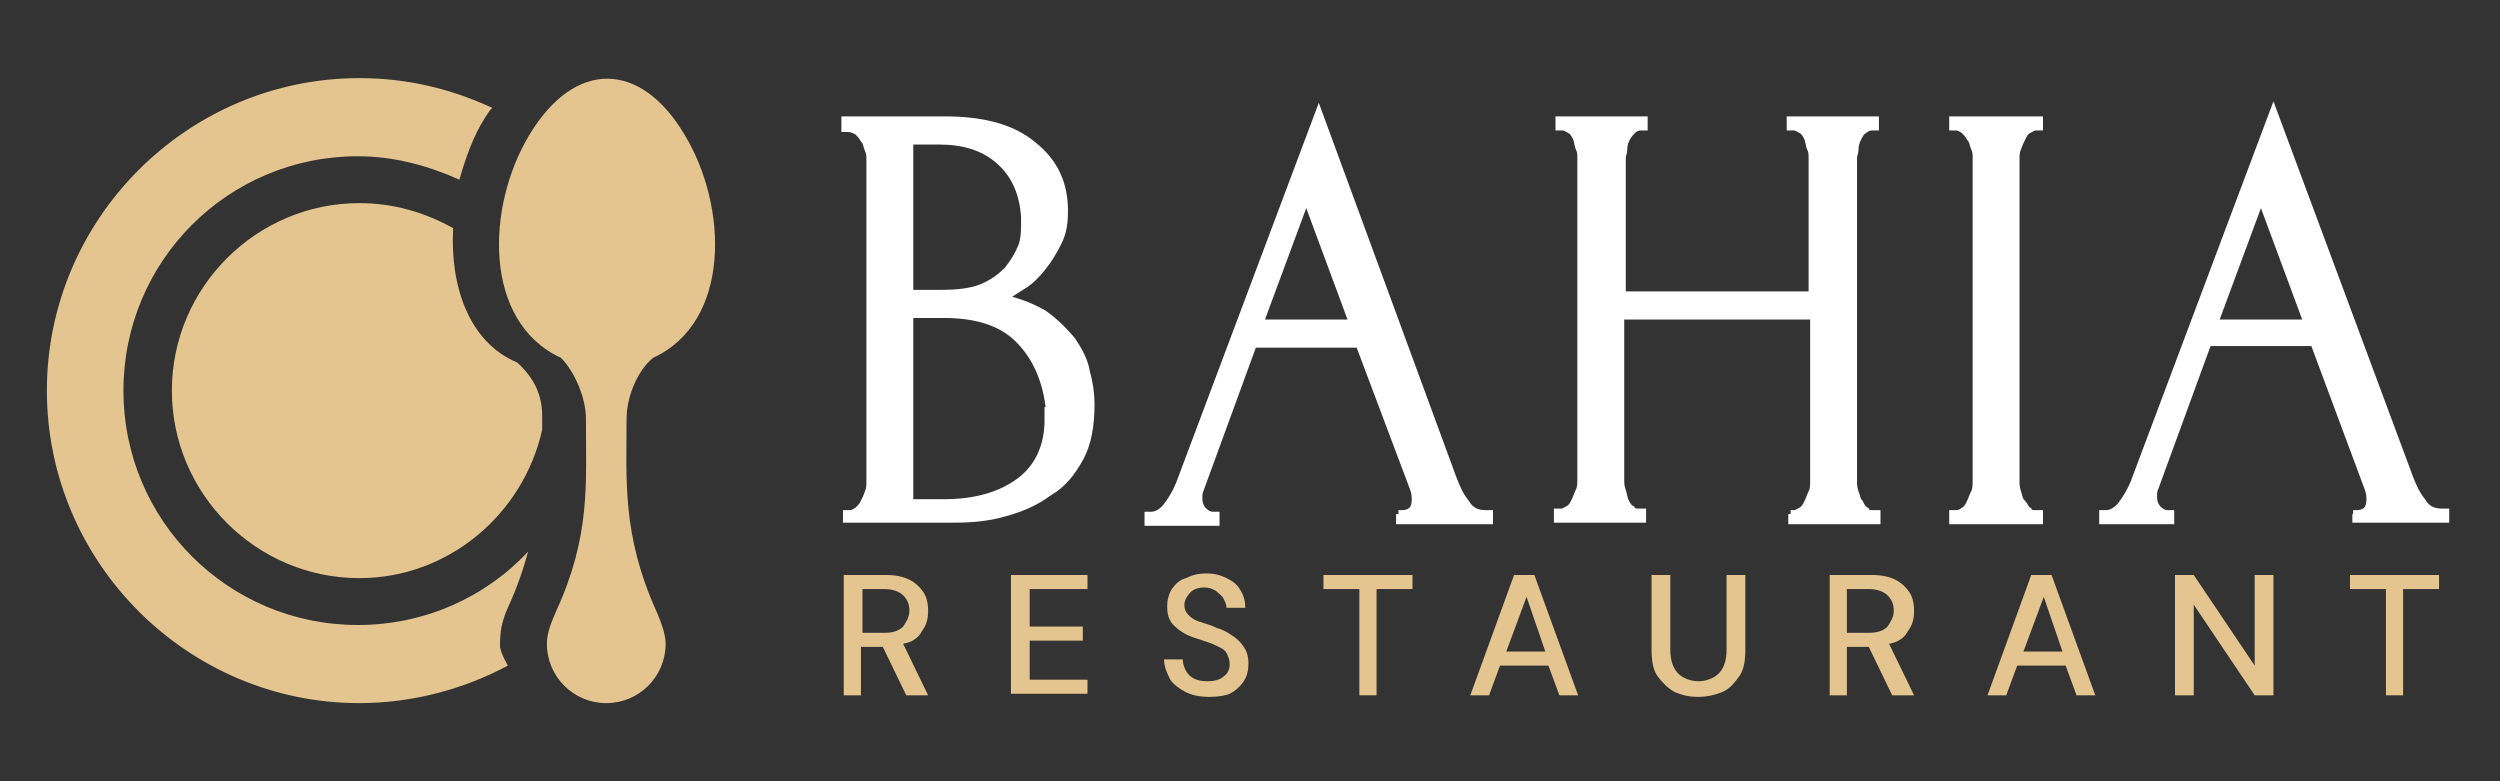 <?xml version="1.0" encoding="utf-8"?>
<!-- Generator: Adobe Illustrator 28.1.0, SVG Export Plug-In . SVG Version: 6.00 Build 0)  -->
<svg version="1.1" id="Capa_1" xmlns="http://www.w3.org/2000/svg" xmlns:xlink="http://www.w3.org/1999/xlink" x="0px" y="0px"
	 viewBox="0 0 160 50" style="enable-background:new 0 0 160 50;" xml:space="preserve">
<rect x="0" y="0" width="160" height="50" fill="#333333" stroke="none"/>
<style type="text/css">
	.st0{fill:#E4C590;}
	.st1{fill-rule:evenodd;clip-rule:evenodd;fill:#E4C590;}
	.st2{fill:none;stroke:#FFFFFF;stroke-width:0.5;stroke-miterlimit:10;}
	.st3{fill:#FFFFFF;}
</style>
<path class="st0" d="M54,44.5v-7.7h2.7c0.6,0,1.1,0.1,1.5,0.3c0.4,0.2,0.7,0.5,0.9,0.8c0.2,0.3,0.3,0.7,0.3,1.2
	c0,0.5-0.1,0.9-0.4,1.3c-0.2,0.4-0.6,0.7-1.2,0.8l1.6,3.3H58l-1.5-3.1h-1.4v3.1H54z M55.2,40.5h1.4c0.5,0,0.9-0.1,1.2-0.4
	c0.2-0.3,0.4-0.6,0.4-1c0-0.4-0.1-0.7-0.4-1c-0.2-0.2-0.6-0.4-1.2-0.4h-1.4V40.5z"/>
<path class="st0" d="M64.7,44.5v-7.7h4.9v0.9h-3.7v2.4h3.4V41h-3.4v2.5h3.7v0.9H64.7z"/>
<path class="st0" d="M77.4,44.6c-0.6,0-1.1-0.1-1.5-0.3c-0.4-0.2-0.8-0.5-1-0.8c-0.2-0.4-0.4-0.8-0.4-1.3h1.2c0,0.4,0.2,0.8,0.4,1
	c0.3,0.3,0.7,0.4,1.2,0.4c0.4,0,0.8-0.1,1-0.3c0.3-0.2,0.4-0.5,0.4-0.8c0-0.3-0.1-0.5-0.2-0.7c-0.1-0.2-0.3-0.3-0.5-0.4
	c-0.2-0.1-0.4-0.2-0.7-0.3c-0.3-0.1-0.6-0.2-0.9-0.3c-0.6-0.2-1-0.5-1.3-0.8c-0.3-0.3-0.4-0.7-0.4-1.2c0-0.4,0.1-0.8,0.3-1.1
	c0.2-0.3,0.5-0.6,0.9-0.7c0.4-0.2,0.8-0.3,1.3-0.3c0.5,0,0.9,0.1,1.3,0.3c0.4,0.2,0.7,0.4,0.9,0.8c0.2,0.3,0.3,0.7,0.3,1.1h-1.2
	c0-0.2-0.1-0.4-0.2-0.6c-0.1-0.2-0.3-0.3-0.5-0.5c-0.2-0.1-0.4-0.2-0.7-0.2c-0.4,0-0.7,0.1-0.9,0.3c-0.2,0.2-0.4,0.5-0.4,0.8
	c0,0.3,0.1,0.5,0.3,0.7c0.2,0.2,0.4,0.3,0.7,0.4c0.3,0.1,0.7,0.2,1.1,0.4c0.4,0.1,0.7,0.3,1,0.5c0.3,0.2,0.5,0.4,0.7,0.7
	c0.2,0.3,0.3,0.6,0.3,1.1c0,0.4-0.1,0.8-0.3,1.1c-0.2,0.3-0.5,0.6-0.9,0.8C78.5,44.5,78,44.6,77.4,44.6z"/>
<path class="st0" d="M87,44.5v-6.8h-2.3v-0.9h5.7v0.9h-2.3v6.8H87z"/>
<path class="st0" d="M94.1,44.5l2.8-7.7h1.3l2.8,7.7h-1.2l-0.7-1.9H96l-0.7,1.9H94.1z M96.4,41.7h2.5l-1.2-3.5L96.4,41.7z"/>
<path class="st0" d="M108.7,44.6c-0.6,0-1-0.1-1.5-0.3c-0.4-0.2-0.8-0.6-1.1-1c-0.3-0.4-0.4-1-0.4-1.7v-4.8h1.2v4.8
	c0,0.7,0.2,1.2,0.5,1.5c0.3,0.3,0.8,0.5,1.3,0.5c0.5,0,1-0.2,1.3-0.5c0.3-0.3,0.5-0.8,0.5-1.5v-4.8h1.2v4.8c0,0.7-0.1,1.3-0.4,1.7
	c-0.3,0.4-0.6,0.8-1.1,1C109.7,44.5,109.2,44.6,108.7,44.6z"/>
<path class="st0" d="M117.1,44.5v-7.7h2.7c0.6,0,1.1,0.1,1.5,0.3c0.4,0.2,0.7,0.5,0.9,0.8c0.2,0.3,0.3,0.7,0.3,1.2
	c0,0.5-0.1,0.9-0.4,1.3c-0.2,0.4-0.6,0.7-1.2,0.8l1.6,3.3h-1.4l-1.5-3.1h-1.4v3.1H117.1z M118.2,40.5h1.4c0.5,0,0.9-0.1,1.2-0.4
	c0.2-0.3,0.4-0.6,0.4-1c0-0.4-0.1-0.7-0.4-1c-0.2-0.2-0.6-0.4-1.2-0.4h-1.4V40.5z"/>
<path class="st0" d="M127.2,44.5l2.8-7.7h1.3l2.8,7.7h-1.2l-0.7-1.9h-3.1l-0.7,1.9H127.2z M129.5,41.7h2.5l-1.2-3.5L129.5,41.7z"/>
<path class="st0" d="M139.2,44.5v-7.7h1.2l3.9,5.8v-5.8h1.2v7.7h-1.2l-3.9-5.8v5.8H139.2z"/>
<path class="st0" d="M152.7,44.5v-6.8h-2.3v-0.9h5.7v0.9h-2.3v6.8H152.7z"/>
<path class="st1" d="M32.5,42.6C29.7,44.1,26.4,45,23,45C12,45,3,36,3,25S12,5,23,5c3.1,0,5.9,0.7,8.5,1.9c-0.2,0.2-0.3,0.4-0.5,0.7
	c-0.7,1.1-1.2,2.5-1.6,3.9c-2-0.9-4.2-1.5-6.5-1.5c-8.3,0-15,6.7-15,15s6.7,15,15,15c4.3,0,8.2-1.8,10.9-4.7
	c-0.3,1.1-0.7,2.3-1.3,3.6c-0.4,0.9-0.5,1.5-0.5,2.5C32.1,41.9,32.3,42.2,32.5,42.6z M29,14.6c-0.2,3.7,1,7.3,4.1,8.6
	c1,0.9,1.6,2,1.6,3.4c0,0.3,0,0.6,0,0.9c-1.2,5.4-6,9.5-11.7,9.5c-6.6,0-12-5.4-12-12s5.4-12,12-12C25.2,13,27.2,13.6,29,14.6z"/>
<path class="st0" d="M41.8,22.9c5-2.3,4.8-9.7,2-14.3c-2.8-4.7-7-4.8-9.9,0c-2.8,4.6-3,12,2,14.3c0.9,0.9,1.6,2.6,1.6,3.9
	c0,4.2,0.3,7.5-1.9,12.3c-0.4,0.9-0.6,1.5-0.6,2.1c0,2.1,1.7,3.8,3.8,3.8c2.1,0,3.8-1.7,3.8-3.8c0-0.5-0.2-1.2-0.6-2.1
	c-2.2-4.9-1.9-8.4-1.9-12.3C40.1,25.4,40.8,23.7,41.8,22.9z"/>
<g>
	<path class="st2" d="M54.2,32.9h0.2c0.2,0,0.3-0.1,0.5-0.2c0.2-0.2,0.3-0.3,0.4-0.5c0.1-0.2,0.2-0.4,0.3-0.7
		c0.1-0.2,0.1-0.5,0.1-0.7V10.2c0-0.2,0-0.4-0.1-0.6c-0.1-0.2-0.1-0.5-0.3-0.7c-0.1-0.2-0.3-0.4-0.4-0.5c-0.2-0.1-0.4-0.2-0.6-0.2
		h-0.2V7.7h6.4c2.4,0,4.3,0.5,5.6,1.6c1.4,1.1,2,2.5,2,4.2c0,0.8-0.1,1.4-0.4,2c-0.3,0.6-0.6,1.1-1,1.6c-0.4,0.5-0.8,0.9-1.3,1.2
		c-0.5,0.3-0.9,0.6-1.3,0.8c1.1,0.2,2,0.6,2.7,1c0.7,0.5,1.3,1.1,1.8,1.7c0.4,0.6,0.8,1.3,0.9,2c0.2,0.7,0.3,1.4,0.3,2.1
		c0,1.3-0.2,2.5-0.7,3.4s-1.1,1.7-2,2.2c-0.8,0.6-1.7,1-2.8,1.3c-1,0.3-2.1,0.4-3.2,0.4h-6.9V32.9z M65.6,13.9
		c-0.1-1.5-0.6-2.7-1.6-3.6c-1-0.9-2.3-1.3-3.9-1.3h-1.9v9.8h2c1.1,0,2-0.1,2.7-0.4c0.7-0.3,1.2-0.7,1.6-1.1c0.4-0.5,0.7-1,0.9-1.5
		s0.2-1.1,0.2-1.6V13.9z M67.2,26.3c-0.2-2-0.9-3.5-2-4.6c-1.1-1.1-2.7-1.6-4.8-1.6h-2.2v12.1h2.2c2.1,0,3.7-0.5,4.9-1.4
		c1.2-0.9,1.8-2.3,1.8-3.9V26.3z"/>
	<path class="st2" d="M89.5,32.9h0.2c0.6,0,0.9-0.3,0.9-0.9c0-0.2,0-0.4-0.1-0.7L87,22h-6.8l-3.4,9.3c-0.1,0.2-0.1,0.4-0.1,0.6
		c0,0.3,0.1,0.6,0.3,0.8c0.2,0.2,0.4,0.3,0.6,0.3h0.2v0.4h-4.3v-0.4h0.2c0.3,0,0.7-0.2,1-0.6c0.3-0.4,0.6-0.9,0.8-1.4l8.9-23.7
		L93,30.7c0.2,0.5,0.4,1,0.8,1.5c0.3,0.5,0.7,0.7,1.3,0.7h0.2v0.4h-5.7V32.9z M80.6,20.7h6l-3-8.1L80.6,20.7z"/>
	<path class="st2" d="M114.6,32.9h0.2c0.2,0,0.3-0.1,0.5-0.2c0.2-0.1,0.3-0.3,0.4-0.5c0.1-0.2,0.2-0.5,0.3-0.7s0.1-0.5,0.1-0.7V20.2
		h-12.4v10.5c0,0.2,0,0.4,0.1,0.7s0.1,0.5,0.2,0.7s0.2,0.4,0.4,0.5c0.1,0.2,0.3,0.2,0.5,0.2h0.2v0.4h-5.4v-0.4h0.2
		c0.2,0,0.3-0.1,0.5-0.2c0.2-0.1,0.3-0.3,0.4-0.5c0.1-0.2,0.2-0.5,0.3-0.7c0.1-0.2,0.1-0.5,0.1-0.7V10.1c0-0.2,0-0.4-0.1-0.6
		c-0.1-0.2-0.1-0.5-0.2-0.7c-0.1-0.2-0.2-0.4-0.4-0.5s-0.3-0.2-0.5-0.2h-0.2V7.7h5.4v0.4h-0.2c-0.2,0-0.4,0.1-0.5,0.2
		s-0.3,0.3-0.4,0.5c-0.1,0.2-0.2,0.4-0.2,0.7s-0.1,0.4-0.1,0.6v8.8H116v-8.8c0-0.2,0-0.4-0.1-0.6s-0.1-0.5-0.2-0.7
		c-0.1-0.2-0.2-0.4-0.4-0.5s-0.3-0.2-0.5-0.2h-0.2V7.7h5.4v0.4h-0.2c-0.2,0-0.4,0.1-0.5,0.2c-0.2,0.1-0.3,0.3-0.4,0.5
		c-0.1,0.2-0.2,0.4-0.2,0.7s-0.1,0.4-0.1,0.6v20.7c0,0.2,0,0.4,0.1,0.7c0.1,0.2,0.1,0.5,0.3,0.7c0.1,0.2,0.2,0.4,0.4,0.5
		c0.1,0.2,0.3,0.2,0.5,0.2h0.2v0.4h-5.4V32.9z"/>
	<path class="st2" d="M125,7.7h5.5v0.4h-0.2c-0.2,0-0.3,0.1-0.5,0.2s-0.3,0.3-0.4,0.5s-0.2,0.4-0.3,0.7c-0.1,0.2-0.1,0.5-0.1,0.6
		v20.7c0,0.2,0,0.4,0.1,0.7s0.1,0.5,0.3,0.7s0.2,0.4,0.4,0.5c0.1,0.2,0.3,0.2,0.5,0.2h0.2v0.4H125v-0.4h0.2c0.2,0,0.4-0.1,0.5-0.2
		c0.2-0.1,0.3-0.3,0.4-0.5c0.1-0.2,0.2-0.5,0.3-0.7c0.1-0.2,0.1-0.5,0.1-0.7V10.1c0-0.2,0-0.4-0.1-0.6c-0.1-0.2-0.1-0.5-0.3-0.7
		c-0.1-0.2-0.3-0.4-0.4-0.5c-0.2-0.1-0.3-0.2-0.5-0.2H125V7.7z"/>
	<path class="st2" d="M150.6,32.9h0.2c0.6,0,0.9-0.3,0.9-0.9c0-0.2,0-0.4-0.1-0.7l-3.5-9.4h-6.8l-3.4,9.3c-0.1,0.2-0.1,0.4-0.1,0.6
		c0,0.3,0.1,0.6,0.3,0.8c0.2,0.2,0.4,0.3,0.6,0.3h0.2v0.4h-4.3v-0.4h0.2c0.3,0,0.7-0.2,1-0.6c0.3-0.4,0.6-0.9,0.8-1.4l8.9-23.7
		l8.7,23.4c0.2,0.5,0.4,1,0.8,1.5c0.3,0.5,0.7,0.7,1.3,0.7h0.2v0.4h-5.7V32.9z M141.7,20.7h6l-3-8.1L141.7,20.7z"/>
</g>
<g>
	<path class="st3" d="M54.2,32.9h0.2c0.2,0,0.3-0.1,0.5-0.2c0.2-0.2,0.3-0.3,0.4-0.5c0.1-0.2,0.2-0.4,0.3-0.7
		c0.1-0.2,0.1-0.5,0.1-0.7V10.2c0-0.2,0-0.4-0.1-0.6c-0.1-0.2-0.1-0.5-0.3-0.7c-0.1-0.2-0.3-0.4-0.4-0.5c-0.2-0.1-0.4-0.2-0.6-0.2
		h-0.2V7.7h6.4c2.4,0,4.3,0.5,5.6,1.6c1.4,1.1,2,2.5,2,4.2c0,0.8-0.1,1.4-0.4,2c-0.3,0.6-0.6,1.1-1,1.6c-0.4,0.5-0.8,0.9-1.3,1.2
		c-0.5,0.3-0.9,0.6-1.3,0.8c1.1,0.2,2,0.6,2.7,1c0.7,0.5,1.3,1.1,1.8,1.7c0.4,0.6,0.8,1.3,0.9,2c0.2,0.7,0.3,1.4,0.3,2.1
		c0,1.3-0.2,2.5-0.7,3.4s-1.1,1.7-2,2.2c-0.8,0.6-1.7,1-2.8,1.3c-1,0.3-2.1,0.4-3.2,0.4h-6.9V32.9z M65.6,13.9
		c-0.1-1.5-0.6-2.7-1.6-3.6c-1-0.9-2.3-1.3-3.9-1.3h-1.9v9.8h2c1.1,0,2-0.1,2.7-0.4c0.7-0.3,1.2-0.7,1.6-1.1c0.4-0.5,0.7-1,0.9-1.5
		s0.2-1.1,0.2-1.6V13.9z M67.2,26.3c-0.2-2-0.9-3.5-2-4.6c-1.1-1.1-2.7-1.6-4.8-1.6h-2.2v12.1h2.2c2.1,0,3.7-0.5,4.9-1.4
		c1.2-0.9,1.8-2.3,1.8-3.9V26.3z"/>
	<path class="st3" d="M89.5,32.9h0.2c0.6,0,0.9-0.3,0.9-0.9c0-0.2,0-0.4-0.1-0.7L87,22h-6.8l-3.4,9.3c-0.1,0.2-0.1,0.4-0.1,0.6
		c0,0.3,0.1,0.6,0.3,0.8c0.2,0.2,0.4,0.3,0.6,0.3h0.2v0.4h-4.3v-0.4h0.2c0.3,0,0.7-0.2,1-0.6c0.3-0.4,0.6-0.9,0.8-1.4l8.9-23.7
		L93,30.7c0.2,0.5,0.4,1,0.8,1.5c0.3,0.5,0.7,0.7,1.3,0.7h0.2v0.4h-5.7V32.9z M80.6,20.7h6l-3-8.1L80.6,20.7z"/>
	<path class="st3" d="M114.6,32.9h0.2c0.2,0,0.3-0.1,0.5-0.2c0.2-0.1,0.3-0.3,0.4-0.5c0.1-0.2,0.2-0.5,0.3-0.7s0.1-0.5,0.1-0.7V20.2
		h-12.4v10.5c0,0.2,0,0.4,0.1,0.7s0.1,0.5,0.2,0.7s0.2,0.4,0.4,0.5c0.1,0.2,0.3,0.2,0.5,0.2h0.2v0.4h-5.4v-0.4h0.2
		c0.2,0,0.3-0.1,0.5-0.2c0.2-0.1,0.3-0.3,0.4-0.5c0.1-0.2,0.2-0.5,0.3-0.7c0.1-0.2,0.1-0.5,0.1-0.7V10.1c0-0.2,0-0.4-0.1-0.6
		c-0.1-0.2-0.1-0.5-0.2-0.7c-0.1-0.2-0.2-0.4-0.4-0.5s-0.3-0.2-0.5-0.2h-0.2V7.7h5.4v0.4h-0.2c-0.2,0-0.4,0.1-0.5,0.2
		s-0.3,0.3-0.4,0.5c-0.1,0.2-0.2,0.4-0.2,0.7s-0.1,0.4-0.1,0.6v8.8H116v-8.8c0-0.2,0-0.4-0.1-0.6s-0.1-0.5-0.2-0.7
		c-0.1-0.2-0.2-0.4-0.4-0.5s-0.3-0.2-0.5-0.2h-0.2V7.7h5.4v0.4h-0.2c-0.2,0-0.4,0.1-0.5,0.2c-0.2,0.1-0.3,0.3-0.4,0.5
		c-0.1,0.2-0.2,0.4-0.2,0.7s-0.1,0.4-0.1,0.6v20.7c0,0.2,0,0.4,0.1,0.7c0.1,0.2,0.1,0.5,0.3,0.7c0.1,0.2,0.2,0.4,0.4,0.5
		c0.1,0.2,0.3,0.2,0.5,0.2h0.2v0.4h-5.4V32.9z"/>
	<path class="st3" d="M125,7.7h5.5v0.4h-0.2c-0.2,0-0.3,0.1-0.5,0.2s-0.3,0.3-0.4,0.5s-0.2,0.4-0.3,0.7c-0.1,0.2-0.1,0.5-0.1,0.6
		v20.7c0,0.2,0,0.4,0.1,0.7s0.1,0.5,0.3,0.7s0.2,0.4,0.4,0.5c0.1,0.2,0.3,0.2,0.5,0.2h0.2v0.4H125v-0.4h0.2c0.2,0,0.4-0.1,0.5-0.2
		c0.2-0.1,0.3-0.3,0.4-0.5c0.1-0.2,0.2-0.5,0.3-0.7c0.1-0.2,0.1-0.5,0.1-0.7V10.1c0-0.2,0-0.4-0.1-0.6c-0.1-0.2-0.1-0.5-0.3-0.7
		c-0.1-0.2-0.3-0.4-0.4-0.5c-0.2-0.1-0.3-0.2-0.5-0.2H125V7.7z"/>
	<path class="st3" d="M150.6,32.9h0.2c0.6,0,0.9-0.3,0.9-0.9c0-0.2,0-0.4-0.1-0.7l-3.5-9.4h-6.8l-3.4,9.3c-0.1,0.2-0.1,0.4-0.1,0.6
		c0,0.3,0.1,0.6,0.3,0.8c0.2,0.2,0.4,0.3,0.6,0.3h0.2v0.4h-4.3v-0.4h0.2c0.3,0,0.7-0.2,1-0.6c0.3-0.4,0.6-0.9,0.8-1.4l8.9-23.7
		l8.7,23.4c0.2,0.5,0.4,1,0.8,1.5c0.3,0.5,0.7,0.7,1.3,0.7h0.2v0.4h-5.7V32.9z M141.7,20.7h6l-3-8.1L141.7,20.7z"/>
</g>
</svg>
